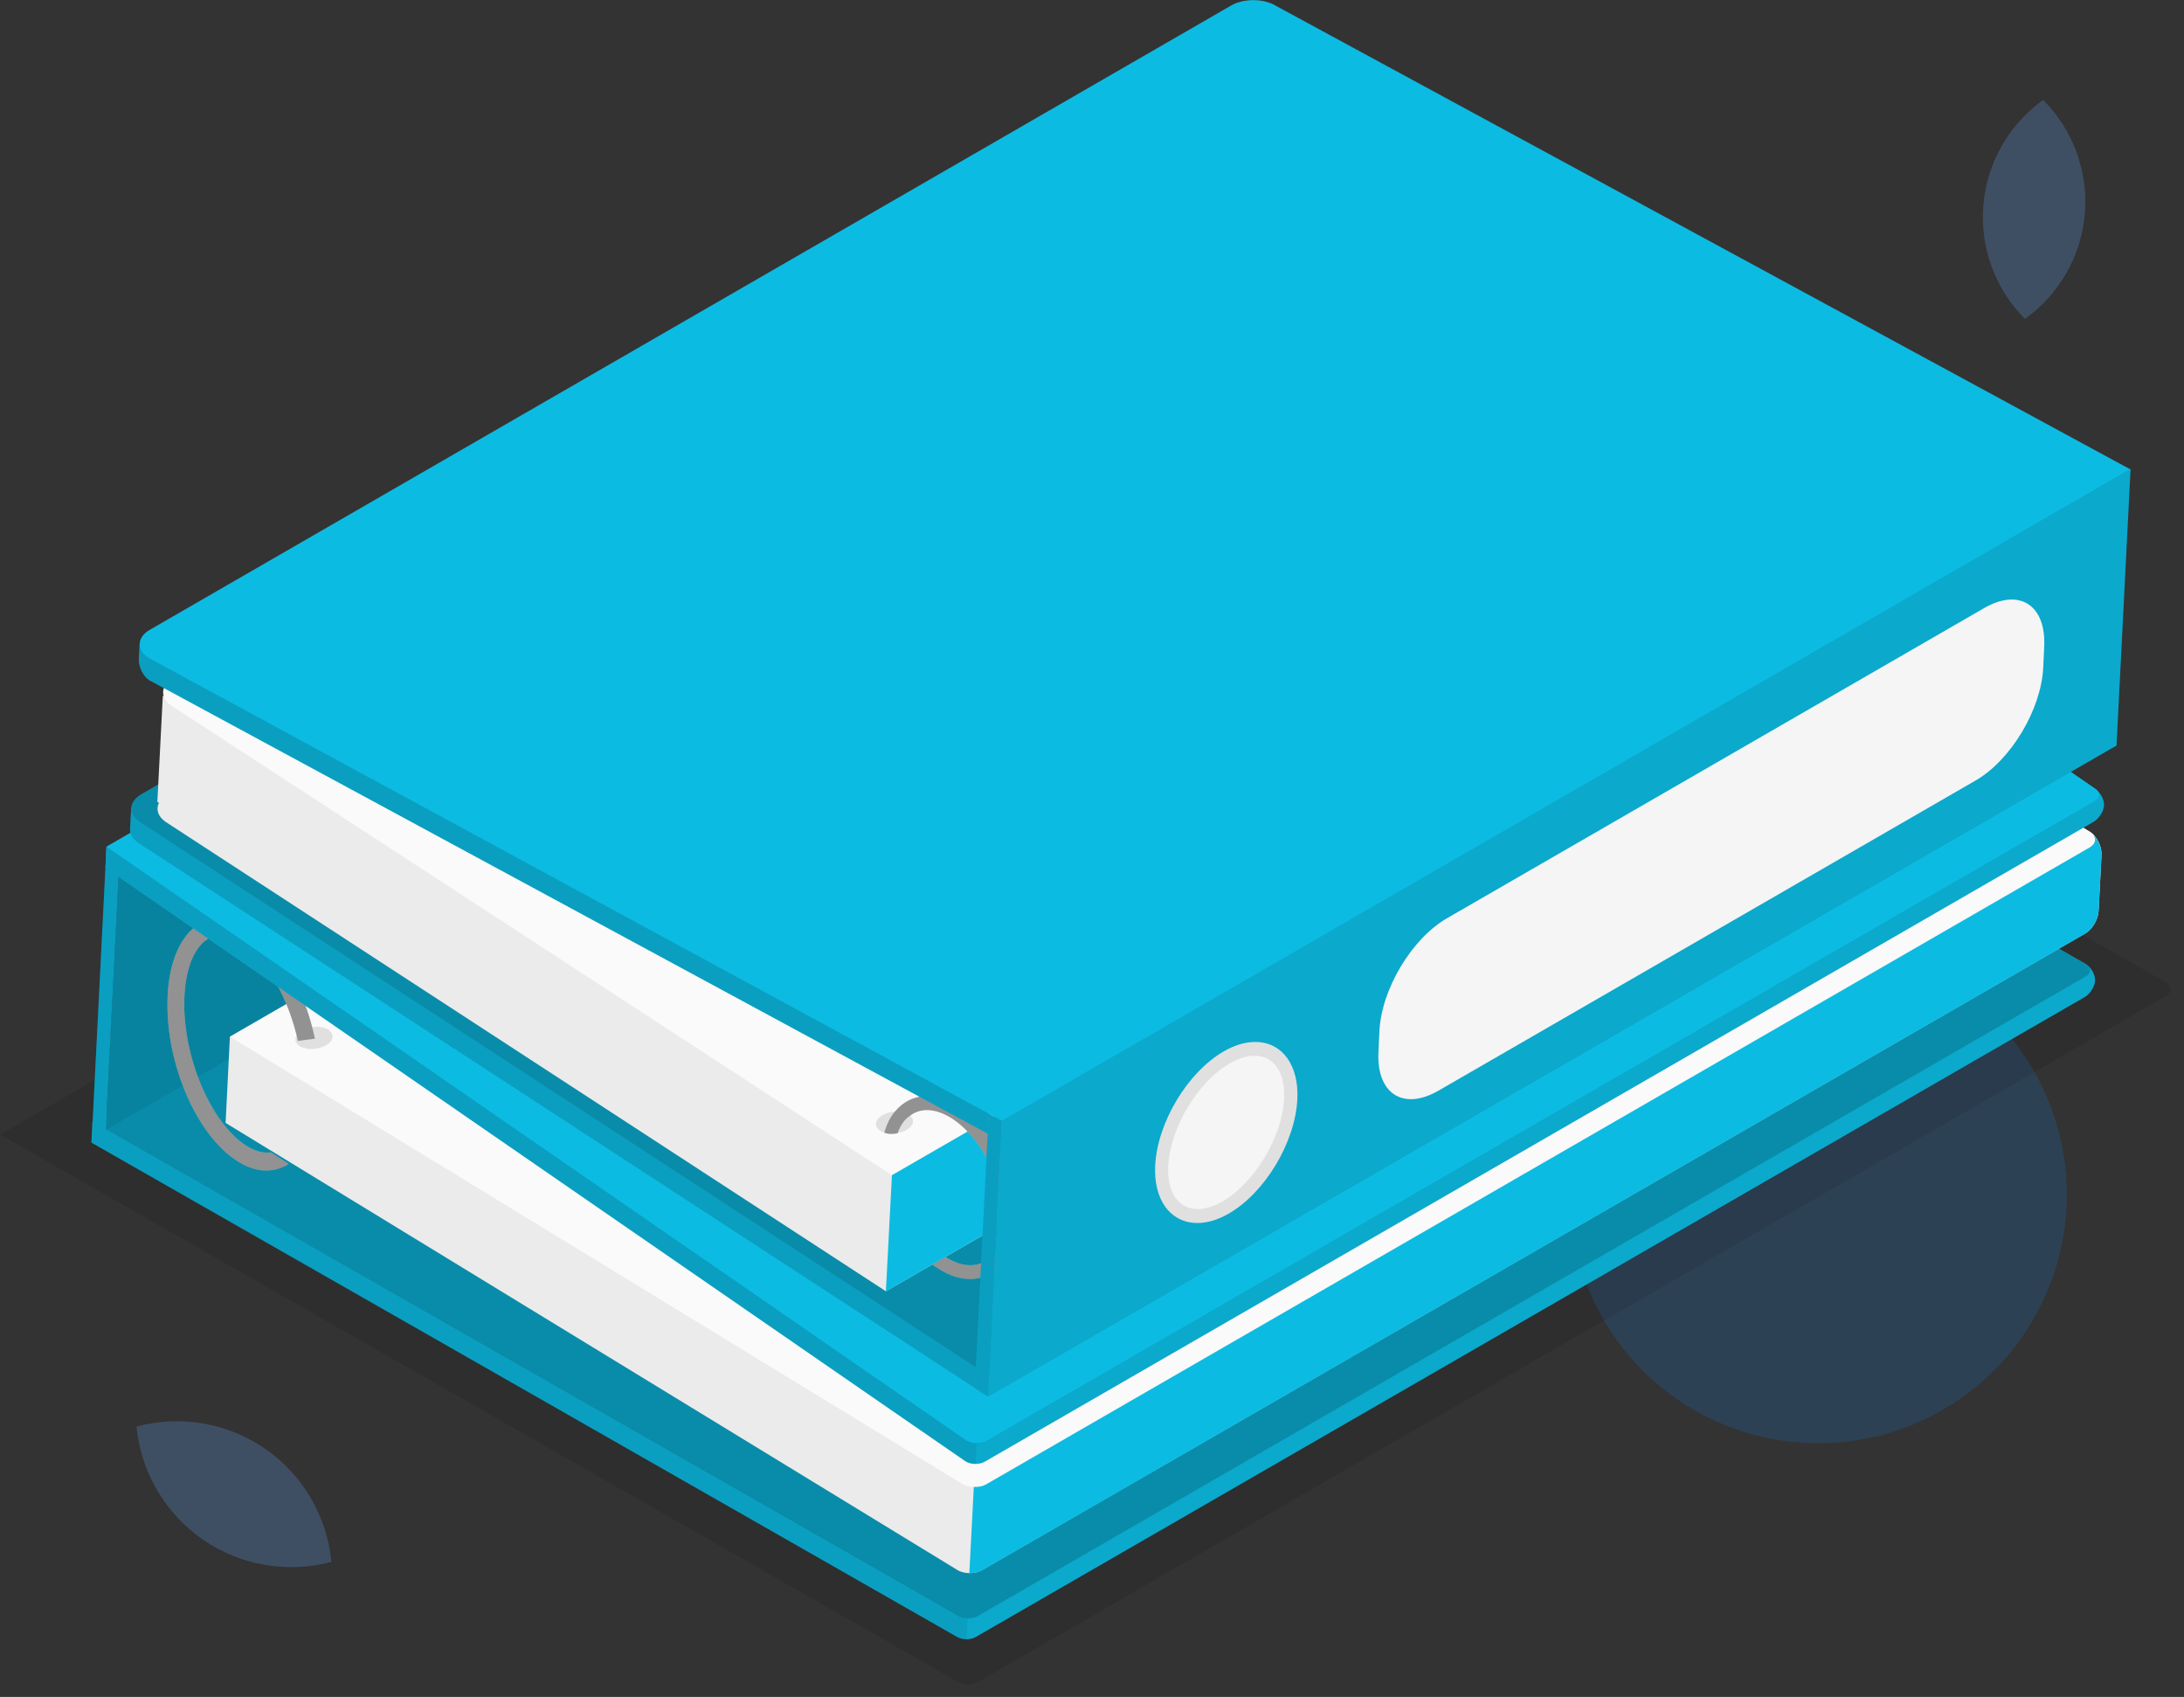 <svg width="112" height="87" viewBox="0 0 112 87" fill="none" xmlns="http://www.w3.org/2000/svg">
<rect x="0" y="0" width="112" height="87" fill="#333333" stroke="none"/>
<g clip-path="url(#clip0_1186_70259)">
<path opacity="0.3" d="M99.259 72.482C105.464 69.162 107.803 61.44 104.482 55.235C101.162 49.03 93.44 46.692 87.235 50.012C81.03 53.332 78.692 61.054 82.012 67.259C85.332 73.464 93.054 75.802 99.259 72.482Z" fill="#1E62A1"/>
<path opacity="0.1" d="M0 58.17L49.06 86.19C49.22 86.3 49.42 86.33 49.62 86.34C49.83 86.34 50.03 86.31 50.19 86.21L111.07 51.07C111.39 50.89 111.4 50.58 111.1 50.38L62.01 22.36L0 58.17Z" fill="black"/>
<path d="M107.44 50.29C107.42 50.59 107.18 50.97 106.89 51.13L50.05 83.92C49.76 84.09 49.31 84.08 49.04 83.9L4.69 58.58L4.74 57.5L62.61 24.1L106.98 49.43C107.25 49.61 107.46 49.99 107.44 50.29Z" fill="#0CBBE2"/>
<path opacity="0.1" d="M49.6 82.97L49.55 84.04C49.74 84.04 49.92 84 50.07 83.93L106.9 51.14C107.19 50.97 107.44 50.59 107.46 50.3C107.47 50.01 107.26 49.61 106.99 49.44C107.26 49.62 107.24 49.9 106.96 50.06L50.13 82.86C49.98 82.95 49.8 82.98 49.61 82.97H49.6Z" fill="black"/>
<path opacity="0.25" d="M4.75 57.51L49.1 82.84C49.24 82.94 49.43 82.97 49.61 82.97C49.8 82.97 49.98 82.95 50.13 82.86L106.96 50.06C107.25 49.89 107.26 49.61 106.99 49.44L62.6 24.1L4.75 57.51Z" fill="black"/>
<path opacity="0.15" d="M4.75 57.51L4.7 58.59L49.05 83.92C49.19 84.02 49.38 84.05 49.56 84.05L49.61 82.98C49.43 82.98 49.25 82.94 49.1 82.85L4.75 57.51Z" fill="black"/>
<path d="M5.42 57.95L63.3 24.55L64.02 10.39L6.13 43.95L5.42 57.95Z" fill="#0CBBE2"/>
<path opacity="0.3" d="M5.42 57.95L63.3 24.55L64.02 10.39L6.13 43.95L5.42 57.95Z" fill="black"/>
<path d="M107.2 42.66C107.54 42.88 107.8 43.41 107.77 43.84L107.62 46.71C107.6 47.14 107.29 47.66 106.93 47.86L50.35 80.5C49.99 80.71 49.42 80.7 49.08 80.48L11.57 57.57L11.79 53.15L69.66 19.74L107.2 42.66Z" fill="#EBEBEB"/>
<path d="M69.66 19.74L107.2 42.66C107.54 42.88 107.52 43.23 107.16 43.44L50.59 76.08C50.23 76.29 49.66 76.28 49.32 76.06L11.8 53.15L69.66 19.74Z" fill="#FAFAFA"/>
<path d="M16.71 53.6C16.57 53.67 16.43 53.72 16.27 53.75C16.04 53.8 15.78 53.8 15.58 53.72C15.5 53.7 15.43 53.68 15.37 53.63C15.03 53.42 15.09 53.05 15.51 52.82C15.69 52.72 15.91 52.66 16.12 52.65C16.39 52.63 16.66 52.67 16.84 52.79C16.87 52.8 16.89 52.82 16.9 52.85C17.16 53.07 17.09 53.38 16.7 53.6H16.71Z" fill="#E0E0E0"/>
<path d="M49.94 76.22L49.71 80.65C49.94 80.65 50.18 80.61 50.36 80.51L106.93 47.87C107.29 47.66 107.6 47.14 107.62 46.72L107.77 43.85C107.79 43.49 107.61 43.05 107.34 42.8C107.52 43.01 107.46 43.27 107.16 43.45L50.59 76.09C50.41 76.2 50.17 76.25 49.94 76.23V76.22Z" fill="#0CBBE2"/>
<path d="M10.25 47.34C11.02 46.88 11.95 46.95 12.86 47.55C14.39 48.55 15.64 50.81 16.15 53.25C15.84 53.29 15.45 53.34 15.28 53.37C14.8 51.21 13.7 49.19 12.39 48.34C12.1 48.15 11.72 47.97 11.32 47.96C11.1 47.96 10.87 48.01 10.65 48.14C9.94 48.57 9.49 49.73 9.45 51.26C9.38 54.2 10.8 57.54 12.6 58.72C12.94 58.94 13.41 59.15 13.89 59.08L14.8 59.67C14.8 59.67 14.76 59.7 14.74 59.71C14.39 59.92 14.02 60.01 13.63 60.01C13.15 60.01 12.64 59.83 12.13 59.5C10.07 58.16 8.51 54.54 8.59 51.27C8.63 49.38 9.24 47.95 10.24 47.35L10.25 47.34Z" fill="#E0E0E0"/>
<g opacity="0.35">
<path d="M10.25 47.34C11.02 46.88 11.95 46.95 12.86 47.55C14.39 48.55 15.64 50.81 16.15 53.25C15.84 53.29 15.45 53.34 15.28 53.37C14.8 51.21 13.7 49.19 12.39 48.34C12.1 48.15 11.72 47.97 11.32 47.96C11.1 47.96 10.87 48.01 10.65 48.14C9.94 48.57 9.49 49.73 9.45 51.26C9.38 54.2 10.8 57.54 12.6 58.72C12.94 58.94 13.41 59.15 13.89 59.08L14.8 59.67C14.8 59.67 14.76 59.7 14.74 59.71C14.39 59.92 14.02 60.01 13.63 60.01C13.15 60.01 12.64 59.83 12.13 59.5C10.07 58.16 8.51 54.54 8.59 51.27C8.63 49.38 9.24 47.95 10.24 47.35L10.25 47.34Z" fill="black"/>
</g>
<path d="M107.9 41.3C107.88 41.6 107.64 41.98 107.35 42.14L50.51 74.93C50.22 75.1 49.77 75.09 49.5 74.91L5.41 44.49L5.46 43.41L63.33 10L107.44 40.44C107.71 40.62 107.92 41 107.9 41.3Z" fill="#0CBBE2"/>
<path opacity="0.1" d="M50.06 73.98L50.01 75.05C50.2 75.05 50.38 75.01 50.53 74.93L107.36 42.14C107.65 41.97 107.9 41.59 107.92 41.29C107.93 40.99 107.72 40.6 107.45 40.43C107.72 40.61 107.7 40.89 107.42 41.05L50.59 73.85C50.44 73.94 50.26 73.97 50.07 73.96L50.06 73.98Z" fill="black"/>
<path d="M5.47 43.41L49.56 73.84C49.7 73.94 49.89 73.97 50.07 73.97C50.26 73.97 50.44 73.95 50.59 73.86L107.42 41.06C107.71 40.89 107.72 40.61 107.45 40.44L63.32 10L5.47 43.41Z" fill="#0CBBE2"/>
<path opacity="0.15" d="M5.47 43.41L5.42 44.49L49.51 74.92C49.65 75.02 49.84 75.05 50.02 75.05L50.07 73.98C49.89 73.98 49.71 73.94 49.56 73.85L5.47 43.41Z" fill="black"/>
<path d="M4.75 57.51L5.46 43.43L6.13 43.95L5.42 57.95L4.75 57.51Z" fill="#0CBBE2"/>
<path opacity="0.15" d="M4.75 57.51L5.46 43.43L6.13 43.95L5.42 57.95L4.75 57.51Z" fill="black"/>
<path d="M7.12 43.23C6.81 43.03 6.66 42.77 6.67 42.51C6.68 42.25 6.73 41.41 6.73 41.41L62.66 9.78C63.32 9.4 64.37 9.42 64.99 9.82L108.55 38.21L50.67 71.6L7.12 43.23Z" fill="#0CBBE2"/>
<path opacity="0.15" d="M7.12 43.23C6.81 43.03 6.66 42.77 6.67 42.51C6.68 42.25 6.73 41.41 6.73 41.41L62.66 9.78C63.32 9.4 64.37 9.42 64.99 9.82L108.55 38.21L50.67 71.6L7.12 43.23Z" fill="black"/>
<path d="M7.18 42.15C6.56 41.74 6.59 41.1 7.25 40.72L62.71 8.71C63.37 8.33 64.42 8.35 65.04 8.75L108.6 37.14L50.72 70.54L7.18 42.15Z" fill="#0CBBE2"/>
<path opacity="0.25" d="M7.18 42.15C6.56 41.74 6.59 41.1 7.25 40.72L62.71 8.71C63.37 8.33 64.42 8.35 65.04 8.75L108.6 37.14L50.72 70.54L7.18 42.15Z" fill="black"/>
<path d="M98.61 29.74L66.36 8.74C65.74 8.33 64.69 8.32 64.03 8.7L12.54 38.42L8.35 35.66L8.07 41.11L8.15 41.16C7.99 41.49 8.09 41.86 8.5 42.14L45.43 66.2L103.31 32.81L103.61 26.86L98.6 29.75L98.61 29.74Z" fill="#EBEBEB"/>
<path d="M8.81 36.19C8.19 35.78 8.22 35.14 8.88 34.76L64.34 2.74C65 2.36 66.05 2.38 66.67 2.78L103.62 26.85L45.74 60.25L8.81 36.19Z" fill="#FAFAFA"/>
<path d="M45.74 60.25L45.43 66.2L103.32 32.81L103.62 26.86L45.74 60.25Z" fill="#0CBBE2"/>
<path d="M46.47 57.94C46.33 58.01 46.19 58.06 46.03 58.09C45.8 58.14 45.54 58.14 45.35 58.06C45.27 58.04 45.2 58.01 45.14 57.97C44.8 57.76 44.86 57.39 45.28 57.16C45.46 57.06 45.68 57 45.89 56.99C46.16 56.97 46.43 57.01 46.61 57.13C46.64 57.14 46.66 57.16 46.67 57.19C46.93 57.41 46.86 57.72 46.47 57.94Z" fill="#E0E0E0"/>
<path d="M49.2 56.73C48.65 56.38 48.12 56.2 47.6 56.19C46.91 56.18 46.32 56.47 45.89 56.99C45.65 57.27 45.47 57.64 45.35 58.07C45.55 58.15 45.8 58.15 46.03 58.1C46.17 57.69 46.39 57.38 46.67 57.2C47.22 56.78 47.99 56.81 48.83 57.35C50.37 58.35 51.54 60.76 51.44 62.7C51.34 64.64 50.04 65.42 48.5 64.45L47.82 64.84C47.91 64.91 48.02 64.97 48.11 65.03C48.64 65.38 49.19 65.56 49.7 65.57H49.71C50.38 65.58 50.99 65.29 51.42 64.76C51.84 64.25 52.07 63.56 52.12 62.71C52.23 60.5 50.95 57.87 49.21 56.74L49.2 56.73Z" fill="#E0E0E0"/>
<path opacity="0.35" d="M49.2 56.73C48.65 56.38 48.12 56.2 47.6 56.19C46.91 56.18 46.32 56.47 45.89 56.99C45.65 57.27 45.47 57.64 45.35 58.07C45.55 58.15 45.8 58.15 46.03 58.1C46.17 57.69 46.39 57.38 46.67 57.2C47.22 56.78 47.99 56.81 48.83 57.35C50.37 58.35 51.54 60.76 51.44 62.7C51.34 64.64 50.04 65.42 48.5 64.45L47.82 64.84C47.91 64.91 48.02 64.97 48.11 65.03C48.64 65.38 49.19 65.56 49.7 65.57H49.71C50.38 65.58 50.99 65.29 51.42 64.76C51.84 64.25 52.07 63.56 52.12 62.71C52.23 60.5 50.95 57.87 49.21 56.74L49.2 56.73Z" fill="black"/>
<path d="M50.73 57.05L7.16 33.01L7.12 33.79C7.1 34.18 7.34 34.67 7.65 34.87L50.67 58.13L50.72 57.05H50.73Z" fill="#0CBBE2"/>
<path opacity="0.15" d="M50.73 57.05L7.16 33.01L7.12 33.79C7.1 34.18 7.34 34.67 7.65 34.87L50.67 58.13L50.72 57.05H50.73Z" fill="black"/>
<path d="M7.61 33.72C6.99 33.31 7.02 32.67 7.68 32.29L63.14 0.28C63.8 -0.1 64.85 -0.08 65.47 0.32L109.26 24.07L51.38 57.46L7.61 33.72Z" fill="#0CBBE2"/>
<path d="M50.66 71.6L108.54 38.21L109.26 24.04L51.38 57.46L50.66 71.6Z" fill="#0CBBE2"/>
<path opacity="0.1" d="M50.66 71.6L108.54 38.21L109.26 24.04L51.38 57.46L50.66 71.6Z" fill="black"/>
<path d="M61.36 62.7C60.69 62.69 60.11 62.38 59.73 61.83C59.37 61.31 59.2 60.59 59.24 59.76C59.35 57.55 60.9 54.97 62.76 53.9C63.33 53.57 63.89 53.41 64.41 53.42C65.77 53.44 66.62 54.63 66.53 56.36C66.42 58.57 64.87 61.15 63.01 62.22C62.44 62.55 61.88 62.71 61.36 62.7Z" fill="#E0E0E0"/>
<path d="M59.91 59.77C59.81 61.72 61.06 62.54 62.7 61.59C64.34 60.64 65.75 58.29 65.85 56.34C65.95 54.39 64.7 53.57 63.06 54.52C61.42 55.47 60.01 57.82 59.91 59.77Z" fill="#F5F5F5"/>
<path d="M70.74 52.85L70.69 53.92C70.58 56.06 71.95 56.96 73.76 55.92L101.32 40.01C103.12 38.97 104.67 36.39 104.78 34.24L104.83 33.17C104.94 31.03 103.57 30.13 101.76 31.17L74.2 47.08C72.4 48.12 70.85 50.7 70.74 52.85Z" fill="#F5F5F5"/>
<path d="M49.99 71.17L50.7 57.09L51.38 57.46L50.66 71.6L49.99 71.17Z" fill="#0CBBE2"/>
<path opacity="0.15" d="M49.99 71.17L50.7 57.09L51.38 57.46L50.66 71.6L49.99 71.17Z" fill="black"/>
<path opacity="0.3" d="M103.844 16.352C103.087 15.594 102.504 14.679 102.135 13.673C101.767 12.666 101.622 11.591 101.711 10.523C101.8 9.455 102.12 8.419 102.649 7.487C103.179 6.555 103.905 5.749 104.777 5.126C105.536 5.884 106.12 6.798 106.489 7.804C106.858 8.811 107.003 9.886 106.914 10.954C106.825 12.022 106.504 13.058 105.973 13.99C105.442 14.921 104.715 15.726 103.841 16.347L103.844 16.352Z" fill="#5A8FD3"/>
<path opacity="0.3" d="M17 80.073C15.881 80.372 14.711 80.424 13.57 80.225C12.429 80.026 11.345 79.581 10.393 78.921C9.442 78.261 8.645 77.401 8.059 76.402C7.473 75.403 7.112 74.289 7 73.136C8.119 72.836 9.289 72.783 10.43 72.981C11.572 73.179 12.656 73.624 13.607 74.285C14.559 74.945 15.355 75.806 15.94 76.805C16.524 77.805 16.884 78.921 16.994 80.073H17Z" fill="#5A8FD3"/>
</g>
<defs>
<clipPath id="clip0_1186_70259">
<rect width="111.32" height="86.35" fill="white"/>
</clipPath>
</defs>
</svg>
